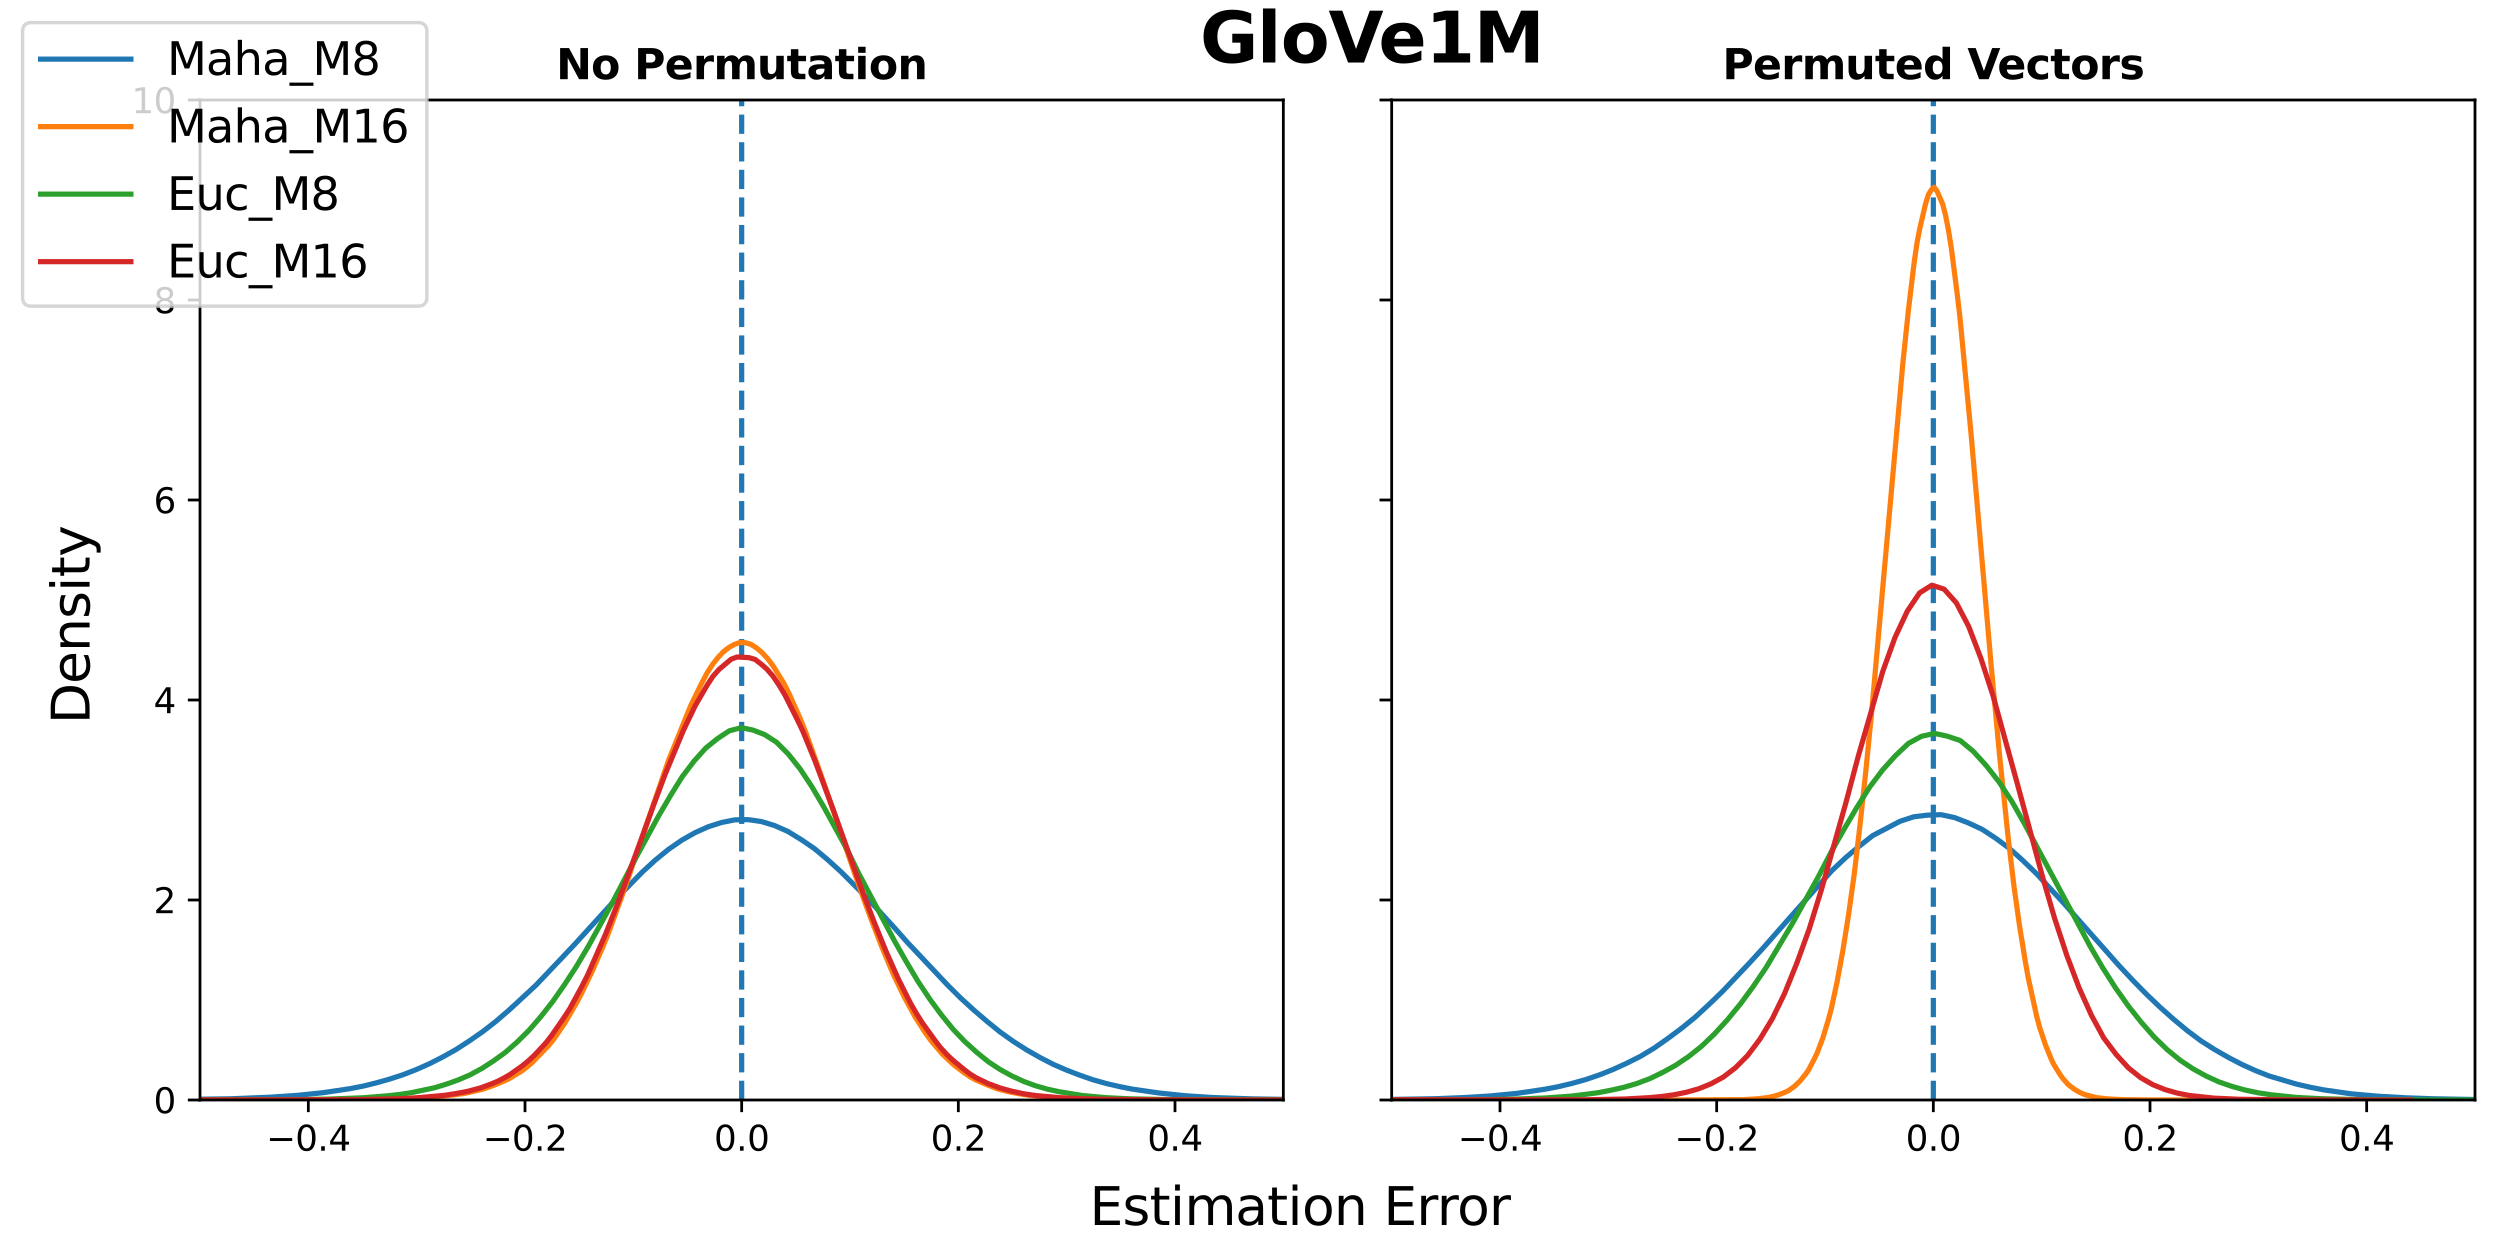 <?xml version="1.0" encoding="utf-8" standalone="no"?>
<!DOCTYPE svg PUBLIC "-//W3C//DTD SVG 1.1//EN"
  "http://www.w3.org/Graphics/SVG/1.1/DTD/svg11.dtd">
<svg xmlns:xlink="http://www.w3.org/1999/xlink" width="720pt" height="360pt" viewBox="0 0 720 360" xmlns="http://www.w3.org/2000/svg" version="1.1">
 <defs>
  <style type="text/css">*{stroke-linejoin: round; stroke-linecap: butt}</style>
 </defs>
 <g id="figure_1">
  <g id="patch_1">
   <path d="M 0 360 
L 720 360 
L 720 0 
L 0 0 
z
" style="fill: #ffffff"/>
  </g>
  <g id="axes_1">
   <g id="patch_2">
    <path d="M 57.6 316.8 
L 369.6 316.8 
L 369.6 28.8 
L 57.6 28.8 
z
" style="fill: #ffffff"/>
   </g>
   <g id="matplotlib.axis_1">
    <g id="xtick_1">
     <g id="line2d_1">
      <defs>
       <path id="m3b946b66a3" d="M 0 0 
L 0 3.5 
" style="stroke: #000000; stroke-width: 0.8"/>
      </defs>
      <g>
       <use xlink:href="#m3b946b66a3" x="88.8" y="316.8" style="stroke: #000000; stroke-width: 0.8"/>
      </g>
     </g>
     <g id="text_1">
      <!-- −0.4 -->
      <g transform="translate(76.659 331.398)scale(0.1 -0.1)">
       <defs>
        <path id="DejaVuSans-2212" d="M 678 2272 
L 4684 2272 
L 4684 1741 
L 678 1741 
L 678 2272 
z
" transform="scale(0.016)"/>
        <path id="DejaVuSans-30" d="M 2034 4250 
Q 1547 4250 1301 3770 
Q 1056 3291 1056 2328 
Q 1056 1369 1301 889 
Q 1547 409 2034 409 
Q 2525 409 2770 889 
Q 3016 1369 3016 2328 
Q 3016 3291 2770 3770 
Q 2525 4250 2034 4250 
z
M 2034 4750 
Q 2819 4750 3233 4129 
Q 3647 3509 3647 2328 
Q 3647 1150 3233 529 
Q 2819 -91 2034 -91 
Q 1250 -91 836 529 
Q 422 1150 422 2328 
Q 422 3509 836 4129 
Q 1250 4750 2034 4750 
z
" transform="scale(0.016)"/>
        <path id="DejaVuSans-2e" d="M 684 794 
L 1344 794 
L 1344 0 
L 684 0 
L 684 794 
z
" transform="scale(0.016)"/>
        <path id="DejaVuSans-34" d="M 2419 4116 
L 825 1625 
L 2419 1625 
L 2419 4116 
z
M 2253 4666 
L 3047 4666 
L 3047 1625 
L 3713 1625 
L 3713 1100 
L 3047 1100 
L 3047 0 
L 2419 0 
L 2419 1100 
L 313 1100 
L 313 1709 
L 2253 4666 
z
" transform="scale(0.016)"/>
       </defs>
       <use xlink:href="#DejaVuSans-2212"/>
       <use xlink:href="#DejaVuSans-30" x="83.789"/>
       <use xlink:href="#DejaVuSans-2e" x="147.412"/>
       <use xlink:href="#DejaVuSans-34" x="179.199"/>
      </g>
     </g>
    </g>
    <g id="xtick_2">
     <g id="line2d_2">
      <g>
       <use xlink:href="#m3b946b66a3" x="151.2" y="316.8" style="stroke: #000000; stroke-width: 0.8"/>
      </g>
     </g>
     <g id="text_2">
      <!-- −0.2 -->
      <g transform="translate(139.059 331.398)scale(0.1 -0.1)">
       <defs>
        <path id="DejaVuSans-32" d="M 1228 531 
L 3431 531 
L 3431 0 
L 469 0 
L 469 531 
Q 828 903 1448 1529 
Q 2069 2156 2228 2338 
Q 2531 2678 2651 2914 
Q 2772 3150 2772 3378 
Q 2772 3750 2511 3984 
Q 2250 4219 1831 4219 
Q 1534 4219 1204 4116 
Q 875 4013 500 3803 
L 500 4441 
Q 881 4594 1212 4672 
Q 1544 4750 1819 4750 
Q 2544 4750 2975 4387 
Q 3406 4025 3406 3419 
Q 3406 3131 3298 2873 
Q 3191 2616 2906 2266 
Q 2828 2175 2409 1742 
Q 1991 1309 1228 531 
z
" transform="scale(0.016)"/>
       </defs>
       <use xlink:href="#DejaVuSans-2212"/>
       <use xlink:href="#DejaVuSans-30" x="83.789"/>
       <use xlink:href="#DejaVuSans-2e" x="147.412"/>
       <use xlink:href="#DejaVuSans-32" x="179.199"/>
      </g>
     </g>
    </g>
    <g id="xtick_3">
     <g id="line2d_3">
      <g>
       <use xlink:href="#m3b946b66a3" x="213.6" y="316.8" style="stroke: #000000; stroke-width: 0.8"/>
      </g>
     </g>
     <g id="text_3">
      <!-- 0.0 -->
      <g transform="translate(205.648 331.398)scale(0.1 -0.1)">
       <use xlink:href="#DejaVuSans-30"/>
       <use xlink:href="#DejaVuSans-2e" x="63.623"/>
       <use xlink:href="#DejaVuSans-30" x="95.41"/>
      </g>
     </g>
    </g>
    <g id="xtick_4">
     <g id="line2d_4">
      <g>
       <use xlink:href="#m3b946b66a3" x="276" y="316.8" style="stroke: #000000; stroke-width: 0.8"/>
      </g>
     </g>
     <g id="text_4">
      <!-- 0.2 -->
      <g transform="translate(268.048 331.398)scale(0.1 -0.1)">
       <use xlink:href="#DejaVuSans-30"/>
       <use xlink:href="#DejaVuSans-2e" x="63.623"/>
       <use xlink:href="#DejaVuSans-32" x="95.41"/>
      </g>
     </g>
    </g>
    <g id="xtick_5">
     <g id="line2d_5">
      <g>
       <use xlink:href="#m3b946b66a3" x="338.4" y="316.8" style="stroke: #000000; stroke-width: 0.8"/>
      </g>
     </g>
     <g id="text_5">
      <!-- 0.4 -->
      <g transform="translate(330.448 331.398)scale(0.1 -0.1)">
       <use xlink:href="#DejaVuSans-30"/>
       <use xlink:href="#DejaVuSans-2e" x="63.623"/>
       <use xlink:href="#DejaVuSans-34" x="95.41"/>
      </g>
     </g>
    </g>
   </g>
   <g id="matplotlib.axis_2">
    <g id="ytick_1">
     <g id="line2d_6">
      <defs>
       <path id="m492207a4ac" d="M 0 0 
L -3.5 0 
" style="stroke: #000000; stroke-width: 0.8"/>
      </defs>
      <g>
       <use xlink:href="#m492207a4ac" x="57.6" y="316.8" style="stroke: #000000; stroke-width: 0.8"/>
      </g>
     </g>
     <g id="text_6">
      <!-- 0 -->
      <g transform="translate(44.237 320.599)scale(0.1 -0.1)">
       <use xlink:href="#DejaVuSans-30"/>
      </g>
     </g>
    </g>
    <g id="ytick_2">
     <g id="line2d_7">
      <g>
       <use xlink:href="#m492207a4ac" x="57.6" y="259.2" style="stroke: #000000; stroke-width: 0.8"/>
      </g>
     </g>
     <g id="text_7">
      <!-- 2 -->
      <g transform="translate(44.237 262.999)scale(0.1 -0.1)">
       <use xlink:href="#DejaVuSans-32"/>
      </g>
     </g>
    </g>
    <g id="ytick_3">
     <g id="line2d_8">
      <g>
       <use xlink:href="#m492207a4ac" x="57.6" y="201.6" style="stroke: #000000; stroke-width: 0.8"/>
      </g>
     </g>
     <g id="text_8">
      <!-- 4 -->
      <g transform="translate(44.237 205.399)scale(0.1 -0.1)">
       <use xlink:href="#DejaVuSans-34"/>
      </g>
     </g>
    </g>
    <g id="ytick_4">
     <g id="line2d_9">
      <g>
       <use xlink:href="#m492207a4ac" x="57.6" y="144" style="stroke: #000000; stroke-width: 0.8"/>
      </g>
     </g>
     <g id="text_9">
      <!-- 6 -->
      <g transform="translate(44.237 147.799)scale(0.1 -0.1)">
       <defs>
        <path id="DejaVuSans-36" d="M 2113 2584 
Q 1688 2584 1439 2293 
Q 1191 2003 1191 1497 
Q 1191 994 1439 701 
Q 1688 409 2113 409 
Q 2538 409 2786 701 
Q 3034 994 3034 1497 
Q 3034 2003 2786 2293 
Q 2538 2584 2113 2584 
z
M 3366 4563 
L 3366 3988 
Q 3128 4100 2886 4159 
Q 2644 4219 2406 4219 
Q 1781 4219 1451 3797 
Q 1122 3375 1075 2522 
Q 1259 2794 1537 2939 
Q 1816 3084 2150 3084 
Q 2853 3084 3261 2657 
Q 3669 2231 3669 1497 
Q 3669 778 3244 343 
Q 2819 -91 2113 -91 
Q 1303 -91 875 529 
Q 447 1150 447 2328 
Q 447 3434 972 4092 
Q 1497 4750 2381 4750 
Q 2619 4750 2861 4703 
Q 3103 4656 3366 4563 
z
" transform="scale(0.016)"/>
       </defs>
       <use xlink:href="#DejaVuSans-36"/>
      </g>
     </g>
    </g>
    <g id="ytick_5">
     <g id="line2d_10">
      <g>
       <use xlink:href="#m492207a4ac" x="57.6" y="86.4" style="stroke: #000000; stroke-width: 0.8"/>
      </g>
     </g>
     <g id="text_10">
      <!-- 8 -->
      <g transform="translate(44.237 90.199)scale(0.1 -0.1)">
       <defs>
        <path id="DejaVuSans-38" d="M 2034 2216 
Q 1584 2216 1326 1975 
Q 1069 1734 1069 1313 
Q 1069 891 1326 650 
Q 1584 409 2034 409 
Q 2484 409 2743 651 
Q 3003 894 3003 1313 
Q 3003 1734 2745 1975 
Q 2488 2216 2034 2216 
z
M 1403 2484 
Q 997 2584 770 2862 
Q 544 3141 544 3541 
Q 544 4100 942 4425 
Q 1341 4750 2034 4750 
Q 2731 4750 3128 4425 
Q 3525 4100 3525 3541 
Q 3525 3141 3298 2862 
Q 3072 2584 2669 2484 
Q 3125 2378 3379 2068 
Q 3634 1759 3634 1313 
Q 3634 634 3220 271 
Q 2806 -91 2034 -91 
Q 1263 -91 848 271 
Q 434 634 434 1313 
Q 434 1759 690 2068 
Q 947 2378 1403 2484 
z
M 1172 3481 
Q 1172 3119 1398 2916 
Q 1625 2713 2034 2713 
Q 2441 2713 2670 2916 
Q 2900 3119 2900 3481 
Q 2900 3844 2670 4047 
Q 2441 4250 2034 4250 
Q 1625 4250 1398 4047 
Q 1172 3844 1172 3481 
z
" transform="scale(0.016)"/>
       </defs>
       <use xlink:href="#DejaVuSans-38"/>
      </g>
     </g>
    </g>
    <g id="ytick_6">
     <g id="line2d_11">
      <g>
       <use xlink:href="#m492207a4ac" x="57.6" y="28.8" style="stroke: #000000; stroke-width: 0.8"/>
      </g>
     </g>
     <g id="text_11">
      <!-- 10 -->
      <g transform="translate(37.875 32.599)scale(0.1 -0.1)">
       <defs>
        <path id="DejaVuSans-31" d="M 794 531 
L 1825 531 
L 1825 4091 
L 703 3866 
L 703 4441 
L 1819 4666 
L 2450 4666 
L 2450 531 
L 3481 531 
L 3481 0 
L 794 0 
L 794 531 
z
" transform="scale(0.016)"/>
       </defs>
       <use xlink:href="#DejaVuSans-31"/>
       <use xlink:href="#DejaVuSans-30" x="63.623"/>
      </g>
     </g>
    </g>
   </g>
   <g id="line2d_12">
    <path d="M 213.6 316.8 
L 213.6 28.8 
" clip-path="url(#pf5b4e001b5)" style="fill: none; stroke-dasharray: 5.55,2.4; stroke-dashoffset: 0; stroke: #1f77b4; stroke-width: 1.5"/>
   </g>
   <g id="line2d_13">
    <path d="M -1 316.799 
L 47.285 316.711 
L 66.394 316.451 
L 77.86 315.987 
L 85.503 315.477 
L 93.147 314.683 
L 100.791 313.538 
L 104.613 312.792 
L 108.435 311.848 
L 112.256 310.765 
L 116.078 309.519 
L 119.9 308.032 
L 123.722 306.334 
L 127.544 304.39 
L 131.366 302.246 
L 135.188 299.768 
L 139.01 297.117 
L 142.831 294.141 
L 146.653 290.861 
L 154.297 283.791 
L 161.941 275.744 
L 165.763 271.68 
L 177.228 259.089 
L 184.872 251.254 
L 188.694 247.736 
L 192.516 244.628 
L 196.338 241.984 
L 200.16 239.819 
L 203.981 238.101 
L 207.803 236.881 
L 211.625 236.121 
L 215.447 236.054 
L 219.269 236.602 
L 223.091 237.766 
L 226.913 239.455 
L 230.735 241.801 
L 234.557 244.405 
L 238.378 247.601 
L 242.2 251.068 
L 249.844 258.741 
L 257.488 267.064 
L 261.31 271.389 
L 272.775 283.563 
L 276.597 287.379 
L 280.419 290.869 
L 284.241 294.149 
L 288.063 297.242 
L 291.885 299.958 
L 295.707 302.393 
L 299.528 304.569 
L 303.35 306.538 
L 307.172 308.194 
L 310.994 309.661 
L 314.816 310.989 
L 318.638 312.061 
L 322.46 312.95 
L 326.282 313.696 
L 333.925 314.8 
L 341.569 315.591 
L 349.213 316.08 
L 360.678 316.479 
L 375.966 316.706 
L 410.363 316.796 
L 440.938 316.8 
L 440.938 316.8 
" clip-path="url(#pf5b4e001b5)" style="fill: none; stroke: #1f77b4; stroke-width: 1.5; stroke-linecap: square"/>
   </g>
   <g id="line2d_14">
    <path d="M 55.467 316.8 
L 104.331 316.705 
L 116.941 316.437 
L 124.823 315.974 
L 131.128 315.27 
L 134.28 314.798 
L 139.009 313.698 
L 142.161 312.603 
L 145.314 311.282 
L 146.89 310.492 
L 150.043 308.574 
L 151.619 307.416 
L 153.195 306.065 
L 157.924 301.192 
L 159.5 299.267 
L 162.653 294.65 
L 165.805 289.228 
L 167.382 286.307 
L 170.534 279.754 
L 173.687 272.545 
L 175.263 268.632 
L 179.992 255.644 
L 183.144 246.447 
L 187.873 232.604 
L 192.602 218.816 
L 198.907 203.256 
L 202.059 196.811 
L 203.636 193.813 
L 205.212 191.347 
L 206.788 189.374 
L 208.364 187.683 
L 209.941 186.459 
L 211.517 185.584 
L 213.093 185.048 
L 214.669 185.088 
L 216.246 185.562 
L 217.822 186.56 
L 219.398 187.88 
L 220.975 189.574 
L 222.551 191.618 
L 225.703 196.718 
L 227.28 199.87 
L 230.432 206.906 
L 232.008 210.804 
L 236.737 224.003 
L 244.618 247.092 
L 247.771 256.241 
L 250.923 264.818 
L 254.076 272.987 
L 257.229 280.499 
L 260.381 287.065 
L 263.534 292.839 
L 266.686 297.747 
L 268.262 299.872 
L 271.415 303.591 
L 274.567 306.581 
L 277.72 308.986 
L 279.296 310.059 
L 280.872 310.953 
L 284.025 312.328 
L 287.178 313.558 
L 290.33 314.375 
L 293.483 314.999 
L 296.635 315.492 
L 302.94 316.111 
L 307.669 316.37 
L 320.279 316.683 
L 334.465 316.781 
L 369.143 316.8 
L 369.143 316.8 
" clip-path="url(#pf5b4e001b5)" style="fill: none; stroke: #ff7f0e; stroke-width: 1.5; stroke-linecap: square"/>
   </g>
   <g id="line2d_15">
    <path d="M -1 316.8 
L 84.499 316.702 
L 94.678 316.538 
L 104.857 316.142 
L 111.643 315.589 
L 115.036 315.208 
L 118.429 314.698 
L 125.215 313.257 
L 128.608 312.218 
L 132.001 311.01 
L 135.394 309.548 
L 138.786 307.71 
L 142.179 305.51 
L 145.572 303.052 
L 148.965 300.082 
L 152.358 296.721 
L 155.751 292.802 
L 159.144 288.489 
L 162.537 283.64 
L 165.93 278.448 
L 169.323 272.736 
L 176.109 260.447 
L 182.895 247.47 
L 189.681 234.983 
L 193.074 229.172 
L 196.467 223.708 
L 199.86 219.233 
L 203.253 215.446 
L 206.646 212.723 
L 210.039 210.472 
L 213.432 209.573 
L 216.824 210.256 
L 220.217 211.562 
L 223.61 213.744 
L 227.003 217.133 
L 230.396 221.4 
L 233.789 226.52 
L 237.182 232.281 
L 243.968 244.682 
L 247.361 251.655 
L 257.54 270.856 
L 260.933 276.843 
L 264.326 282.553 
L 267.719 287.654 
L 271.112 292.272 
L 274.505 296.444 
L 277.898 300.012 
L 281.291 303.07 
L 284.684 305.822 
L 288.077 308.04 
L 291.469 309.898 
L 294.862 311.469 
L 298.255 312.705 
L 301.648 313.671 
L 305.041 314.417 
L 311.827 315.52 
L 318.613 316.136 
L 325.399 316.46 
L 338.971 316.728 
L 369.507 316.799 
L 396.651 316.8 
L 396.651 316.8 
" clip-path="url(#pf5b4e001b5)" style="fill: none; stroke: #2ca02c; stroke-width: 1.5; stroke-linecap: square"/>
   </g>
   <g id="line2d_16">
    <path d="M 40.158 316.8 
L 102.124 316.704 
L 114.173 316.46 
L 119.337 316.232 
L 127.943 315.466 
L 131.386 314.934 
L 134.828 314.274 
L 138.271 313.344 
L 141.713 312.082 
L 143.434 311.345 
L 145.156 310.469 
L 146.877 309.456 
L 150.319 307.035 
L 152.041 305.622 
L 153.762 304.055 
L 157.204 300.37 
L 158.926 298.145 
L 162.368 293.154 
L 164.09 290.506 
L 167.532 284.161 
L 169.253 280.779 
L 174.417 269.007 
L 177.86 260.289 
L 184.745 241.545 
L 188.187 231.993 
L 191.63 222.818 
L 196.794 210.398 
L 200.236 203.212 
L 203.679 197.288 
L 205.4 194.676 
L 207.121 192.754 
L 210.564 189.852 
L 212.285 189.219 
L 215.728 189.404 
L 217.449 189.908 
L 219.17 191.23 
L 220.891 192.736 
L 222.613 194.734 
L 224.334 197.279 
L 226.055 200.156 
L 229.498 206.995 
L 231.219 210.603 
L 234.661 218.994 
L 239.825 232.786 
L 248.432 256.868 
L 251.874 265.87 
L 255.317 274.326 
L 258.759 282.036 
L 262.202 288.897 
L 263.923 291.876 
L 265.644 294.601 
L 269.087 299.397 
L 270.808 301.659 
L 272.529 303.541 
L 274.251 305.194 
L 277.693 308.036 
L 279.414 309.346 
L 281.136 310.397 
L 284.578 312.072 
L 288.021 313.336 
L 291.463 314.282 
L 294.906 315.021 
L 298.348 315.527 
L 305.233 316.143 
L 312.118 316.45 
L 319.003 316.618 
L 332.774 316.754 
L 355.15 316.794 
L 382.69 316.8 
L 382.69 316.8 
" clip-path="url(#pf5b4e001b5)" style="fill: none; stroke: #d62728; stroke-width: 1.5; stroke-linecap: square"/>
   </g>
   <g id="patch_3">
    <path d="M 57.6 316.8 
L 57.6 28.8 
" style="fill: none; stroke: #000000; stroke-width: 0.8; stroke-linejoin: miter; stroke-linecap: square"/>
   </g>
   <g id="patch_4">
    <path d="M 369.6 316.8 
L 369.6 28.8 
" style="fill: none; stroke: #000000; stroke-width: 0.8; stroke-linejoin: miter; stroke-linecap: square"/>
   </g>
   <g id="patch_5">
    <path d="M 57.6 316.8 
L 369.6 316.8 
" style="fill: none; stroke: #000000; stroke-width: 0.8; stroke-linejoin: miter; stroke-linecap: square"/>
   </g>
   <g id="patch_6">
    <path d="M 57.6 28.8 
L 369.6 28.8 
" style="fill: none; stroke: #000000; stroke-width: 0.8; stroke-linejoin: miter; stroke-linecap: square"/>
   </g>
   <g id="text_12">
    <!-- No Permutation -->
    <g transform="translate(160.183 22.8)scale(0.12 -0.12)">
     <defs>
      <path id="DejaVuSans-Bold-4e" d="M 588 4666 
L 1931 4666 
L 3628 1466 
L 3628 4666 
L 4769 4666 
L 4769 0 
L 3425 0 
L 1728 3200 
L 1728 0 
L 588 0 
L 588 4666 
z
" transform="scale(0.016)"/>
      <path id="DejaVuSans-Bold-6f" d="M 2203 2784 
Q 1831 2784 1636 2517 
Q 1441 2250 1441 1747 
Q 1441 1244 1636 976 
Q 1831 709 2203 709 
Q 2569 709 2762 976 
Q 2956 1244 2956 1747 
Q 2956 2250 2762 2517 
Q 2569 2784 2203 2784 
z
M 2203 3584 
Q 3106 3584 3614 3096 
Q 4122 2609 4122 1747 
Q 4122 884 3614 396 
Q 3106 -91 2203 -91 
Q 1297 -91 786 396 
Q 275 884 275 1747 
Q 275 2609 786 3096 
Q 1297 3584 2203 3584 
z
" transform="scale(0.016)"/>
      <path id="DejaVuSans-Bold-20" transform="scale(0.016)"/>
      <path id="DejaVuSans-Bold-50" d="M 588 4666 
L 2584 4666 
Q 3475 4666 3951 4270 
Q 4428 3875 4428 3144 
Q 4428 2409 3951 2014 
Q 3475 1619 2584 1619 
L 1791 1619 
L 1791 0 
L 588 0 
L 588 4666 
z
M 1791 3794 
L 1791 2491 
L 2456 2491 
Q 2806 2491 2997 2661 
Q 3188 2831 3188 3144 
Q 3188 3456 2997 3625 
Q 2806 3794 2456 3794 
L 1791 3794 
z
" transform="scale(0.016)"/>
      <path id="DejaVuSans-Bold-65" d="M 4031 1759 
L 4031 1441 
L 1416 1441 
Q 1456 1047 1700 850 
Q 1944 653 2381 653 
Q 2734 653 3104 758 
Q 3475 863 3866 1075 
L 3866 213 
Q 3469 63 3072 -14 
Q 2675 -91 2278 -91 
Q 1328 -91 801 392 
Q 275 875 275 1747 
Q 275 2603 792 3093 
Q 1309 3584 2216 3584 
Q 3041 3584 3536 3087 
Q 4031 2591 4031 1759 
z
M 2881 2131 
Q 2881 2450 2695 2645 
Q 2509 2841 2209 2841 
Q 1884 2841 1681 2658 
Q 1478 2475 1428 2131 
L 2881 2131 
z
" transform="scale(0.016)"/>
      <path id="DejaVuSans-Bold-72" d="M 3138 2547 
Q 2991 2616 2845 2648 
Q 2700 2681 2553 2681 
Q 2122 2681 1889 2404 
Q 1656 2128 1656 1613 
L 1656 0 
L 538 0 
L 538 3500 
L 1656 3500 
L 1656 2925 
Q 1872 3269 2151 3426 
Q 2431 3584 2822 3584 
Q 2878 3584 2943 3579 
Q 3009 3575 3134 3559 
L 3138 2547 
z
" transform="scale(0.016)"/>
      <path id="DejaVuSans-Bold-6d" d="M 3781 2919 
Q 3994 3244 4286 3414 
Q 4578 3584 4928 3584 
Q 5531 3584 5847 3212 
Q 6163 2841 6163 2131 
L 6163 0 
L 5038 0 
L 5038 1825 
Q 5041 1866 5042 1909 
Q 5044 1953 5044 2034 
Q 5044 2406 4934 2573 
Q 4825 2741 4581 2741 
Q 4263 2741 4089 2478 
Q 3916 2216 3909 1719 
L 3909 0 
L 2784 0 
L 2784 1825 
Q 2784 2406 2684 2573 
Q 2584 2741 2328 2741 
Q 2006 2741 1831 2477 
Q 1656 2213 1656 1722 
L 1656 0 
L 531 0 
L 531 3500 
L 1656 3500 
L 1656 2988 
Q 1863 3284 2130 3434 
Q 2397 3584 2719 3584 
Q 3081 3584 3359 3409 
Q 3638 3234 3781 2919 
z
" transform="scale(0.016)"/>
      <path id="DejaVuSans-Bold-75" d="M 500 1363 
L 500 3500 
L 1625 3500 
L 1625 3150 
Q 1625 2866 1622 2436 
Q 1619 2006 1619 1863 
Q 1619 1441 1641 1255 
Q 1663 1069 1716 984 
Q 1784 875 1895 815 
Q 2006 756 2150 756 
Q 2500 756 2700 1025 
Q 2900 1294 2900 1772 
L 2900 3500 
L 4019 3500 
L 4019 0 
L 2900 0 
L 2900 506 
Q 2647 200 2364 54 
Q 2081 -91 1741 -91 
Q 1134 -91 817 281 
Q 500 653 500 1363 
z
" transform="scale(0.016)"/>
      <path id="DejaVuSans-Bold-74" d="M 1759 4494 
L 1759 3500 
L 2913 3500 
L 2913 2700 
L 1759 2700 
L 1759 1216 
Q 1759 972 1856 886 
Q 1953 800 2241 800 
L 2816 800 
L 2816 0 
L 1856 0 
Q 1194 0 917 276 
Q 641 553 641 1216 
L 641 2700 
L 84 2700 
L 84 3500 
L 641 3500 
L 641 4494 
L 1759 4494 
z
" transform="scale(0.016)"/>
      <path id="DejaVuSans-Bold-61" d="M 2106 1575 
Q 1756 1575 1579 1456 
Q 1403 1338 1403 1106 
Q 1403 894 1545 773 
Q 1688 653 1941 653 
Q 2256 653 2472 879 
Q 2688 1106 2688 1447 
L 2688 1575 
L 2106 1575 
z
M 3816 1997 
L 3816 0 
L 2688 0 
L 2688 519 
Q 2463 200 2181 54 
Q 1900 -91 1497 -91 
Q 953 -91 614 226 
Q 275 544 275 1050 
Q 275 1666 698 1953 
Q 1122 2241 2028 2241 
L 2688 2241 
L 2688 2328 
Q 2688 2594 2478 2717 
Q 2269 2841 1825 2841 
Q 1466 2841 1156 2769 
Q 847 2697 581 2553 
L 581 3406 
Q 941 3494 1303 3539 
Q 1666 3584 2028 3584 
Q 2975 3584 3395 3211 
Q 3816 2838 3816 1997 
z
" transform="scale(0.016)"/>
      <path id="DejaVuSans-Bold-69" d="M 538 3500 
L 1656 3500 
L 1656 0 
L 538 0 
L 538 3500 
z
M 538 4863 
L 1656 4863 
L 1656 3950 
L 538 3950 
L 538 4863 
z
" transform="scale(0.016)"/>
      <path id="DejaVuSans-Bold-6e" d="M 4056 2131 
L 4056 0 
L 2931 0 
L 2931 347 
L 2931 1631 
Q 2931 2084 2911 2256 
Q 2891 2428 2841 2509 
Q 2775 2619 2662 2680 
Q 2550 2741 2406 2741 
Q 2056 2741 1856 2470 
Q 1656 2200 1656 1722 
L 1656 0 
L 538 0 
L 538 3500 
L 1656 3500 
L 1656 2988 
Q 1909 3294 2193 3439 
Q 2478 3584 2822 3584 
Q 3428 3584 3742 3212 
Q 4056 2841 4056 2131 
z
" transform="scale(0.016)"/>
     </defs>
     <use xlink:href="#DejaVuSans-Bold-4e"/>
     <use xlink:href="#DejaVuSans-Bold-6f" x="83.691"/>
     <use xlink:href="#DejaVuSans-Bold-20" x="152.393"/>
     <use xlink:href="#DejaVuSans-Bold-50" x="187.207"/>
     <use xlink:href="#DejaVuSans-Bold-65" x="260.498"/>
     <use xlink:href="#DejaVuSans-Bold-72" x="328.32"/>
     <use xlink:href="#DejaVuSans-Bold-6d" x="377.637"/>
     <use xlink:href="#DejaVuSans-Bold-75" x="481.836"/>
     <use xlink:href="#DejaVuSans-Bold-74" x="553.027"/>
     <use xlink:href="#DejaVuSans-Bold-61" x="600.83"/>
     <use xlink:href="#DejaVuSans-Bold-74" x="668.311"/>
     <use xlink:href="#DejaVuSans-Bold-69" x="716.113"/>
     <use xlink:href="#DejaVuSans-Bold-6f" x="750.391"/>
     <use xlink:href="#DejaVuSans-Bold-6e" x="819.092"/>
    </g>
   </g>
  </g>
  <g id="axes_2">
   <g id="patch_7">
    <path d="M 400.8 316.8 
L 712.8 316.8 
L 712.8 28.8 
L 400.8 28.8 
z
" style="fill: #ffffff"/>
   </g>
   <g id="matplotlib.axis_3">
    <g id="xtick_6">
     <g id="line2d_17">
      <g>
       <use xlink:href="#m3b946b66a3" x="432" y="316.8" style="stroke: #000000; stroke-width: 0.8"/>
      </g>
     </g>
     <g id="text_13">
      <!-- −0.4 -->
      <g transform="translate(419.859 331.398)scale(0.1 -0.1)">
       <use xlink:href="#DejaVuSans-2212"/>
       <use xlink:href="#DejaVuSans-30" x="83.789"/>
       <use xlink:href="#DejaVuSans-2e" x="147.412"/>
       <use xlink:href="#DejaVuSans-34" x="179.199"/>
      </g>
     </g>
    </g>
    <g id="xtick_7">
     <g id="line2d_18">
      <g>
       <use xlink:href="#m3b946b66a3" x="494.4" y="316.8" style="stroke: #000000; stroke-width: 0.8"/>
      </g>
     </g>
     <g id="text_14">
      <!-- −0.2 -->
      <g transform="translate(482.259 331.398)scale(0.1 -0.1)">
       <use xlink:href="#DejaVuSans-2212"/>
       <use xlink:href="#DejaVuSans-30" x="83.789"/>
       <use xlink:href="#DejaVuSans-2e" x="147.412"/>
       <use xlink:href="#DejaVuSans-32" x="179.199"/>
      </g>
     </g>
    </g>
    <g id="xtick_8">
     <g id="line2d_19">
      <g>
       <use xlink:href="#m3b946b66a3" x="556.8" y="316.8" style="stroke: #000000; stroke-width: 0.8"/>
      </g>
     </g>
     <g id="text_15">
      <!-- 0.0 -->
      <g transform="translate(548.848 331.398)scale(0.1 -0.1)">
       <use xlink:href="#DejaVuSans-30"/>
       <use xlink:href="#DejaVuSans-2e" x="63.623"/>
       <use xlink:href="#DejaVuSans-30" x="95.41"/>
      </g>
     </g>
    </g>
    <g id="xtick_9">
     <g id="line2d_20">
      <g>
       <use xlink:href="#m3b946b66a3" x="619.2" y="316.8" style="stroke: #000000; stroke-width: 0.8"/>
      </g>
     </g>
     <g id="text_16">
      <!-- 0.2 -->
      <g transform="translate(611.248 331.398)scale(0.1 -0.1)">
       <use xlink:href="#DejaVuSans-30"/>
       <use xlink:href="#DejaVuSans-2e" x="63.623"/>
       <use xlink:href="#DejaVuSans-32" x="95.41"/>
      </g>
     </g>
    </g>
    <g id="xtick_10">
     <g id="line2d_21">
      <g>
       <use xlink:href="#m3b946b66a3" x="681.6" y="316.8" style="stroke: #000000; stroke-width: 0.8"/>
      </g>
     </g>
     <g id="text_17">
      <!-- 0.4 -->
      <g transform="translate(673.648 331.398)scale(0.1 -0.1)">
       <use xlink:href="#DejaVuSans-30"/>
       <use xlink:href="#DejaVuSans-2e" x="63.623"/>
       <use xlink:href="#DejaVuSans-34" x="95.41"/>
      </g>
     </g>
    </g>
   </g>
   <g id="matplotlib.axis_4">
    <g id="ytick_7">
     <g id="line2d_22">
      <g>
       <use xlink:href="#m492207a4ac" x="400.8" y="316.8" style="stroke: #000000; stroke-width: 0.8"/>
      </g>
     </g>
    </g>
    <g id="ytick_8">
     <g id="line2d_23">
      <g>
       <use xlink:href="#m492207a4ac" x="400.8" y="259.2" style="stroke: #000000; stroke-width: 0.8"/>
      </g>
     </g>
    </g>
    <g id="ytick_9">
     <g id="line2d_24">
      <g>
       <use xlink:href="#m492207a4ac" x="400.8" y="201.6" style="stroke: #000000; stroke-width: 0.8"/>
      </g>
     </g>
    </g>
    <g id="ytick_10">
     <g id="line2d_25">
      <g>
       <use xlink:href="#m492207a4ac" x="400.8" y="144" style="stroke: #000000; stroke-width: 0.8"/>
      </g>
     </g>
    </g>
    <g id="ytick_11">
     <g id="line2d_26">
      <g>
       <use xlink:href="#m492207a4ac" x="400.8" y="86.4" style="stroke: #000000; stroke-width: 0.8"/>
      </g>
     </g>
    </g>
    <g id="ytick_12">
     <g id="line2d_27">
      <g>
       <use xlink:href="#m492207a4ac" x="400.8" y="28.8" style="stroke: #000000; stroke-width: 0.8"/>
      </g>
     </g>
    </g>
   </g>
   <g id="line2d_28">
    <path d="M 556.8 316.8 
L 556.8 28.8 
" clip-path="url(#pf2470ce6bd)" style="fill: none; stroke-dasharray: 5.55,2.4; stroke-dashoffset: 0; stroke: #1f77b4; stroke-width: 1.5"/>
   </g>
   <g id="line2d_29">
    <path d="M 23.441 316.8 
L 397.565 316.686 
L 413.318 316.431 
L 421.194 316.114 
L 429.07 315.649 
L 436.947 314.879 
L 444.823 313.719 
L 448.761 312.965 
L 452.699 312.031 
L 456.638 310.93 
L 460.576 309.591 
L 464.514 308.036 
L 468.452 306.23 
L 472.39 304.256 
L 476.328 301.897 
L 480.266 299.133 
L 484.205 296.207 
L 488.143 293.009 
L 492.081 289.385 
L 496.019 285.595 
L 503.895 277.278 
L 507.833 272.975 
L 515.71 264.012 
L 527.524 250.796 
L 531.462 247.079 
L 535.401 243.751 
L 539.339 240.648 
L 547.215 236.531 
L 551.153 235.236 
L 555.091 234.761 
L 559.029 234.631 
L 562.968 235.48 
L 566.906 237.009 
L 570.844 238.847 
L 574.782 241.423 
L 578.72 244.352 
L 582.658 247.902 
L 586.597 251.708 
L 594.473 260.247 
L 610.225 278.035 
L 614.164 282.246 
L 618.102 286.261 
L 622.04 290.027 
L 625.978 293.531 
L 629.916 296.808 
L 633.854 299.755 
L 637.792 302.26 
L 641.731 304.519 
L 645.669 306.567 
L 649.607 308.347 
L 653.545 309.896 
L 661.421 312.232 
L 665.36 313.137 
L 669.298 313.897 
L 677.174 315.025 
L 685.05 315.723 
L 692.927 316.166 
L 700.803 316.444 
L 712.617 316.657 
L 721 316.73 
L 721 316.73 
" clip-path="url(#pf2470ce6bd)" style="fill: none; stroke: #1f77b4; stroke-width: 1.5; stroke-linecap: square"/>
   </g>
   <g id="line2d_30">
    <path d="M 479.013 316.8 
L 502.008 316.696 
L 506.115 316.468 
L 509.4 316.049 
L 511.042 315.675 
L 512.685 315.141 
L 514.327 314.479 
L 515.148 314.055 
L 516.791 312.875 
L 518.433 311.301 
L 520.076 309.28 
L 520.897 308.078 
L 522.54 304.936 
L 523.361 303.206 
L 525.003 298.855 
L 526.646 293.416 
L 527.467 290.268 
L 529.11 282.64 
L 530.752 273.703 
L 532.395 263.388 
L 534.037 251.603 
L 535.68 237.64 
L 537.322 222.365 
L 538.965 205.886 
L 542.25 169.079 
L 547.998 104.885 
L 549.641 89.16 
L 551.283 75.58 
L 552.105 69.916 
L 552.926 65.66 
L 554.568 58.681 
L 555.389 56.051 
L 556.211 54.677 
L 557.032 53.926 
L 557.853 55.005 
L 559.496 58.798 
L 560.317 62.026 
L 561.138 66.126 
L 561.959 71.285 
L 563.602 84.075 
L 564.423 90.986 
L 567.708 125.428 
L 573.457 191.721 
L 575.921 218.046 
L 578.384 241.5 
L 580.027 255.247 
L 581.669 266.929 
L 583.312 277.047 
L 584.133 281.64 
L 586.597 292.829 
L 587.418 295.892 
L 589.061 300.825 
L 590.703 304.9 
L 591.524 306.632 
L 593.167 309.261 
L 593.988 310.455 
L 595.631 312.359 
L 597.273 313.602 
L 598.916 314.602 
L 600.558 315.29 
L 603.843 316.118 
L 607.128 316.487 
L 611.234 316.692 
L 619.447 316.788 
L 642.442 316.8 
L 642.442 316.8 
" clip-path="url(#pf2470ce6bd)" style="fill: none; stroke: #ff7f0e; stroke-width: 1.5; stroke-linecap: square"/>
   </g>
   <g id="line2d_31">
    <path d="M -1 316.8 
L 426.679 316.699 
L 437.857 316.494 
L 445.309 316.203 
L 452.762 315.661 
L 460.214 314.703 
L 463.94 313.986 
L 467.666 313.148 
L 471.392 312.051 
L 475.119 310.653 
L 478.845 308.856 
L 482.571 306.804 
L 486.297 304.297 
L 490.023 301.344 
L 493.749 297.791 
L 497.475 293.724 
L 501.201 289.177 
L 504.928 284.107 
L 508.654 278.617 
L 516.106 266.141 
L 523.558 252.721 
L 527.284 245.555 
L 531.011 238.94 
L 534.737 232.595 
L 538.463 226.678 
L 542.189 221.744 
L 545.915 217.608 
L 549.641 214.085 
L 553.367 212.066 
L 557.093 211.209 
L 560.82 212.025 
L 564.546 213.28 
L 568.272 216.361 
L 571.998 220.441 
L 575.724 225.208 
L 579.45 230.874 
L 583.176 237.455 
L 601.807 272.255 
L 605.533 278.651 
L 609.259 284.499 
L 612.985 289.764 
L 616.712 294.444 
L 620.438 298.687 
L 624.164 302.307 
L 627.89 305.354 
L 631.616 307.836 
L 635.342 309.892 
L 639.068 311.597 
L 642.794 312.881 
L 646.521 313.919 
L 650.247 314.706 
L 653.973 315.286 
L 661.425 316.066 
L 668.877 316.444 
L 680.056 316.694 
L 698.686 316.792 
L 721 316.8 
L 721 316.8 
" clip-path="url(#pf2470ce6bd)" style="fill: none; stroke: #2ca02c; stroke-width: 1.5; stroke-linecap: square"/>
   </g>
   <g id="line2d_32">
    <path d="M -1 316.8 
L 457.387 316.716 
L 467.993 316.517 
L 475.063 316.122 
L 478.599 315.785 
L 482.134 315.289 
L 485.669 314.574 
L 489.205 313.576 
L 492.74 312.144 
L 496.275 310.221 
L 499.81 307.511 
L 503.346 303.953 
L 506.881 299.236 
L 510.416 293.408 
L 513.952 286.132 
L 517.487 277.393 
L 521.022 267.654 
L 524.557 256.253 
L 531.628 231.144 
L 535.163 217.85 
L 542.234 193.369 
L 545.769 183.564 
L 549.304 176.011 
L 552.84 170.754 
L 556.375 168.536 
L 559.91 169.681 
L 563.445 173.65 
L 566.981 180.425 
L 570.516 189.654 
L 574.051 200.557 
L 581.122 226.204 
L 588.192 252.322 
L 591.728 264.476 
L 595.263 275.209 
L 598.798 284.558 
L 602.334 292.413 
L 605.869 298.92 
L 609.404 303.627 
L 612.939 307.526 
L 616.475 310.354 
L 620.01 312.387 
L 623.545 313.809 
L 627.081 314.821 
L 630.616 315.508 
L 637.686 316.265 
L 644.757 316.583 
L 658.898 316.765 
L 687.18 316.8 
L 694.251 316.8 
L 694.251 316.8 
" clip-path="url(#pf2470ce6bd)" style="fill: none; stroke: #d62728; stroke-width: 1.5; stroke-linecap: square"/>
   </g>
   <g id="patch_8">
    <path d="M 400.8 316.8 
L 400.8 28.8 
" style="fill: none; stroke: #000000; stroke-width: 0.8; stroke-linejoin: miter; stroke-linecap: square"/>
   </g>
   <g id="patch_9">
    <path d="M 712.8 316.8 
L 712.8 28.8 
" style="fill: none; stroke: #000000; stroke-width: 0.8; stroke-linejoin: miter; stroke-linecap: square"/>
   </g>
   <g id="patch_10">
    <path d="M 400.8 316.8 
L 712.8 316.8 
" style="fill: none; stroke: #000000; stroke-width: 0.8; stroke-linejoin: miter; stroke-linecap: square"/>
   </g>
   <g id="patch_11">
    <path d="M 400.8 28.8 
L 712.8 28.8 
" style="fill: none; stroke: #000000; stroke-width: 0.8; stroke-linejoin: miter; stroke-linecap: square"/>
   </g>
   <g id="text_18">
    <!-- Permuted Vectors -->
    <g transform="translate(496.07 22.8)scale(0.12 -0.12)">
     <defs>
      <path id="DejaVuSans-Bold-64" d="M 2919 2988 
L 2919 4863 
L 4044 4863 
L 4044 0 
L 2919 0 
L 2919 506 
Q 2688 197 2409 53 
Q 2131 -91 1766 -91 
Q 1119 -91 703 423 
Q 288 938 288 1747 
Q 288 2556 703 3070 
Q 1119 3584 1766 3584 
Q 2128 3584 2408 3439 
Q 2688 3294 2919 2988 
z
M 2181 722 
Q 2541 722 2730 984 
Q 2919 1247 2919 1747 
Q 2919 2247 2730 2509 
Q 2541 2772 2181 2772 
Q 1825 2772 1636 2509 
Q 1447 2247 1447 1747 
Q 1447 1247 1636 984 
Q 1825 722 2181 722 
z
" transform="scale(0.016)"/>
      <path id="DejaVuSans-Bold-56" d="M 31 4666 
L 1241 4666 
L 2478 1222 
L 3713 4666 
L 4922 4666 
L 3194 0 
L 1759 0 
L 31 4666 
z
" transform="scale(0.016)"/>
      <path id="DejaVuSans-Bold-63" d="M 3366 3391 
L 3366 2478 
Q 3138 2634 2908 2709 
Q 2678 2784 2431 2784 
Q 1963 2784 1702 2511 
Q 1441 2238 1441 1747 
Q 1441 1256 1702 982 
Q 1963 709 2431 709 
Q 2694 709 2930 787 
Q 3166 866 3366 1019 
L 3366 103 
Q 3103 6 2833 -42 
Q 2563 -91 2291 -91 
Q 1344 -91 809 395 
Q 275 881 275 1747 
Q 275 2613 809 3098 
Q 1344 3584 2291 3584 
Q 2566 3584 2833 3536 
Q 3100 3488 3366 3391 
z
" transform="scale(0.016)"/>
      <path id="DejaVuSans-Bold-73" d="M 3272 3391 
L 3272 2541 
Q 2913 2691 2578 2766 
Q 2244 2841 1947 2841 
Q 1628 2841 1473 2761 
Q 1319 2681 1319 2516 
Q 1319 2381 1436 2309 
Q 1553 2238 1856 2203 
L 2053 2175 
Q 2913 2066 3209 1816 
Q 3506 1566 3506 1031 
Q 3506 472 3093 190 
Q 2681 -91 1863 -91 
Q 1516 -91 1145 -36 
Q 775 19 384 128 
L 384 978 
Q 719 816 1070 734 
Q 1422 653 1784 653 
Q 2113 653 2278 743 
Q 2444 834 2444 1013 
Q 2444 1163 2330 1236 
Q 2216 1309 1875 1350 
L 1678 1375 
Q 931 1469 631 1722 
Q 331 1975 331 2491 
Q 331 3047 712 3315 
Q 1094 3584 1881 3584 
Q 2191 3584 2531 3537 
Q 2872 3491 3272 3391 
z
" transform="scale(0.016)"/>
     </defs>
     <use xlink:href="#DejaVuSans-Bold-50"/>
     <use xlink:href="#DejaVuSans-Bold-65" x="73.291"/>
     <use xlink:href="#DejaVuSans-Bold-72" x="141.113"/>
     <use xlink:href="#DejaVuSans-Bold-6d" x="190.43"/>
     <use xlink:href="#DejaVuSans-Bold-75" x="294.629"/>
     <use xlink:href="#DejaVuSans-Bold-74" x="365.82"/>
     <use xlink:href="#DejaVuSans-Bold-65" x="413.623"/>
     <use xlink:href="#DejaVuSans-Bold-64" x="481.445"/>
     <use xlink:href="#DejaVuSans-Bold-20" x="553.027"/>
     <use xlink:href="#DejaVuSans-Bold-56" x="587.842"/>
     <use xlink:href="#DejaVuSans-Bold-65" x="659.734"/>
     <use xlink:href="#DejaVuSans-Bold-63" x="727.557"/>
     <use xlink:href="#DejaVuSans-Bold-74" x="786.834"/>
     <use xlink:href="#DejaVuSans-Bold-6f" x="834.637"/>
     <use xlink:href="#DejaVuSans-Bold-72" x="903.338"/>
     <use xlink:href="#DejaVuSans-Bold-73" x="952.654"/>
    </g>
   </g>
  </g>
  <g id="text_19">
   <!-- Density -->
   <g transform="translate(25.798 208.513)rotate(-90)scale(0.15 -0.15)">
    <defs>
     <path id="DejaVuSans-44" d="M 1259 4147 
L 1259 519 
L 2022 519 
Q 2988 519 3436 956 
Q 3884 1394 3884 2338 
Q 3884 3275 3436 3711 
Q 2988 4147 2022 4147 
L 1259 4147 
z
M 628 4666 
L 1925 4666 
Q 3281 4666 3915 4102 
Q 4550 3538 4550 2338 
Q 4550 1131 3912 565 
Q 3275 0 1925 0 
L 628 0 
L 628 4666 
z
" transform="scale(0.016)"/>
     <path id="DejaVuSans-65" d="M 3597 1894 
L 3597 1613 
L 953 1613 
Q 991 1019 1311 708 
Q 1631 397 2203 397 
Q 2534 397 2845 478 
Q 3156 559 3463 722 
L 3463 178 
Q 3153 47 2828 -22 
Q 2503 -91 2169 -91 
Q 1331 -91 842 396 
Q 353 884 353 1716 
Q 353 2575 817 3079 
Q 1281 3584 2069 3584 
Q 2775 3584 3186 3129 
Q 3597 2675 3597 1894 
z
M 3022 2063 
Q 3016 2534 2758 2815 
Q 2500 3097 2075 3097 
Q 1594 3097 1305 2825 
Q 1016 2553 972 2059 
L 3022 2063 
z
" transform="scale(0.016)"/>
     <path id="DejaVuSans-6e" d="M 3513 2113 
L 3513 0 
L 2938 0 
L 2938 2094 
Q 2938 2591 2744 2837 
Q 2550 3084 2163 3084 
Q 1697 3084 1428 2787 
Q 1159 2491 1159 1978 
L 1159 0 
L 581 0 
L 581 3500 
L 1159 3500 
L 1159 2956 
Q 1366 3272 1645 3428 
Q 1925 3584 2291 3584 
Q 2894 3584 3203 3211 
Q 3513 2838 3513 2113 
z
" transform="scale(0.016)"/>
     <path id="DejaVuSans-73" d="M 2834 3397 
L 2834 2853 
Q 2591 2978 2328 3040 
Q 2066 3103 1784 3103 
Q 1356 3103 1142 2972 
Q 928 2841 928 2578 
Q 928 2378 1081 2264 
Q 1234 2150 1697 2047 
L 1894 2003 
Q 2506 1872 2764 1633 
Q 3022 1394 3022 966 
Q 3022 478 2636 193 
Q 2250 -91 1575 -91 
Q 1294 -91 989 -36 
Q 684 19 347 128 
L 347 722 
Q 666 556 975 473 
Q 1284 391 1588 391 
Q 1994 391 2212 530 
Q 2431 669 2431 922 
Q 2431 1156 2273 1281 
Q 2116 1406 1581 1522 
L 1381 1569 
Q 847 1681 609 1914 
Q 372 2147 372 2553 
Q 372 3047 722 3315 
Q 1072 3584 1716 3584 
Q 2034 3584 2315 3537 
Q 2597 3491 2834 3397 
z
" transform="scale(0.016)"/>
     <path id="DejaVuSans-69" d="M 603 3500 
L 1178 3500 
L 1178 0 
L 603 0 
L 603 3500 
z
M 603 4863 
L 1178 4863 
L 1178 4134 
L 603 4134 
L 603 4863 
z
" transform="scale(0.016)"/>
     <path id="DejaVuSans-74" d="M 1172 4494 
L 1172 3500 
L 2356 3500 
L 2356 3053 
L 1172 3053 
L 1172 1153 
Q 1172 725 1289 603 
Q 1406 481 1766 481 
L 2356 481 
L 2356 0 
L 1766 0 
Q 1100 0 847 248 
Q 594 497 594 1153 
L 594 3053 
L 172 3053 
L 172 3500 
L 594 3500 
L 594 4494 
L 1172 4494 
z
" transform="scale(0.016)"/>
     <path id="DejaVuSans-79" d="M 2059 -325 
Q 1816 -950 1584 -1140 
Q 1353 -1331 966 -1331 
L 506 -1331 
L 506 -850 
L 844 -850 
Q 1081 -850 1212 -737 
Q 1344 -625 1503 -206 
L 1606 56 
L 191 3500 
L 800 3500 
L 1894 763 
L 2988 3500 
L 3597 3500 
L 2059 -325 
z
" transform="scale(0.016)"/>
    </defs>
    <use xlink:href="#DejaVuSans-44"/>
    <use xlink:href="#DejaVuSans-65" x="77.002"/>
    <use xlink:href="#DejaVuSans-6e" x="138.525"/>
    <use xlink:href="#DejaVuSans-73" x="201.904"/>
    <use xlink:href="#DejaVuSans-69" x="254.004"/>
    <use xlink:href="#DejaVuSans-74" x="281.787"/>
    <use xlink:href="#DejaVuSans-79" x="320.996"/>
   </g>
  </g>
  <g id="text_20">
   <!-- GloVe1M -->
   <g transform="translate(345.6 18)scale(0.2 -0.2)">
    <defs>
     <path id="DejaVuSans-Bold-47" d="M 4781 347 
Q 4331 128 3847 18 
Q 3363 -91 2847 -91 
Q 1681 -91 1000 561 
Q 319 1213 319 2328 
Q 319 3456 1012 4103 
Q 1706 4750 2913 4750 
Q 3378 4750 3804 4662 
Q 4231 4575 4609 4403 
L 4609 3438 
Q 4219 3659 3833 3768 
Q 3447 3878 3059 3878 
Q 2341 3878 1952 3476 
Q 1563 3075 1563 2328 
Q 1563 1588 1938 1184 
Q 2313 781 3003 781 
Q 3191 781 3352 804 
Q 3513 828 3641 878 
L 3641 1784 
L 2906 1784 
L 2906 2591 
L 4781 2591 
L 4781 347 
z
" transform="scale(0.016)"/>
     <path id="DejaVuSans-Bold-6c" d="M 538 4863 
L 1656 4863 
L 1656 0 
L 538 0 
L 538 4863 
z
" transform="scale(0.016)"/>
     <path id="DejaVuSans-Bold-31" d="M 750 831 
L 1813 831 
L 1813 3847 
L 722 3622 
L 722 4441 
L 1806 4666 
L 2950 4666 
L 2950 831 
L 4013 831 
L 4013 0 
L 750 0 
L 750 831 
z
" transform="scale(0.016)"/>
     <path id="DejaVuSans-Bold-4d" d="M 588 4666 
L 2119 4666 
L 3181 2169 
L 4250 4666 
L 5778 4666 
L 5778 0 
L 4641 0 
L 4641 3413 
L 3566 897 
L 2803 897 
L 1728 3413 
L 1728 0 
L 588 0 
L 588 4666 
z
" transform="scale(0.016)"/>
    </defs>
    <use xlink:href="#DejaVuSans-Bold-47"/>
    <use xlink:href="#DejaVuSans-Bold-6c" x="82.08"/>
    <use xlink:href="#DejaVuSans-Bold-6f" x="116.357"/>
    <use xlink:href="#DejaVuSans-Bold-56" x="185.059"/>
    <use xlink:href="#DejaVuSans-Bold-65" x="256.951"/>
    <use xlink:href="#DejaVuSans-Bold-31" x="324.773"/>
    <use xlink:href="#DejaVuSans-Bold-4d" x="394.354"/>
   </g>
  </g>
  <g id="text_21">
   <!-- Estimation Error -->
   <g transform="translate(313.801 352.8)scale(0.15 -0.15)">
    <defs>
     <path id="DejaVuSans-45" d="M 628 4666 
L 3578 4666 
L 3578 4134 
L 1259 4134 
L 1259 2753 
L 3481 2753 
L 3481 2222 
L 1259 2222 
L 1259 531 
L 3634 531 
L 3634 0 
L 628 0 
L 628 4666 
z
" transform="scale(0.016)"/>
     <path id="DejaVuSans-6d" d="M 3328 2828 
Q 3544 3216 3844 3400 
Q 4144 3584 4550 3584 
Q 5097 3584 5394 3201 
Q 5691 2819 5691 2113 
L 5691 0 
L 5113 0 
L 5113 2094 
Q 5113 2597 4934 2840 
Q 4756 3084 4391 3084 
Q 3944 3084 3684 2787 
Q 3425 2491 3425 1978 
L 3425 0 
L 2847 0 
L 2847 2094 
Q 2847 2600 2669 2842 
Q 2491 3084 2119 3084 
Q 1678 3084 1418 2786 
Q 1159 2488 1159 1978 
L 1159 0 
L 581 0 
L 581 3500 
L 1159 3500 
L 1159 2956 
Q 1356 3278 1631 3431 
Q 1906 3584 2284 3584 
Q 2666 3584 2933 3390 
Q 3200 3197 3328 2828 
z
" transform="scale(0.016)"/>
     <path id="DejaVuSans-61" d="M 2194 1759 
Q 1497 1759 1228 1600 
Q 959 1441 959 1056 
Q 959 750 1161 570 
Q 1363 391 1709 391 
Q 2188 391 2477 730 
Q 2766 1069 2766 1631 
L 2766 1759 
L 2194 1759 
z
M 3341 1997 
L 3341 0 
L 2766 0 
L 2766 531 
Q 2569 213 2275 61 
Q 1981 -91 1556 -91 
Q 1019 -91 701 211 
Q 384 513 384 1019 
Q 384 1609 779 1909 
Q 1175 2209 1959 2209 
L 2766 2209 
L 2766 2266 
Q 2766 2663 2505 2880 
Q 2244 3097 1772 3097 
Q 1472 3097 1187 3025 
Q 903 2953 641 2809 
L 641 3341 
Q 956 3463 1253 3523 
Q 1550 3584 1831 3584 
Q 2591 3584 2966 3190 
Q 3341 2797 3341 1997 
z
" transform="scale(0.016)"/>
     <path id="DejaVuSans-6f" d="M 1959 3097 
Q 1497 3097 1228 2736 
Q 959 2375 959 1747 
Q 959 1119 1226 758 
Q 1494 397 1959 397 
Q 2419 397 2687 759 
Q 2956 1122 2956 1747 
Q 2956 2369 2687 2733 
Q 2419 3097 1959 3097 
z
M 1959 3584 
Q 2709 3584 3137 3096 
Q 3566 2609 3566 1747 
Q 3566 888 3137 398 
Q 2709 -91 1959 -91 
Q 1206 -91 779 398 
Q 353 888 353 1747 
Q 353 2609 779 3096 
Q 1206 3584 1959 3584 
z
" transform="scale(0.016)"/>
     <path id="DejaVuSans-20" transform="scale(0.016)"/>
     <path id="DejaVuSans-72" d="M 2631 2963 
Q 2534 3019 2420 3045 
Q 2306 3072 2169 3072 
Q 1681 3072 1420 2755 
Q 1159 2438 1159 1844 
L 1159 0 
L 581 0 
L 581 3500 
L 1159 3500 
L 1159 2956 
Q 1341 3275 1631 3429 
Q 1922 3584 2338 3584 
Q 2397 3584 2469 3576 
Q 2541 3569 2628 3553 
L 2631 2963 
z
" transform="scale(0.016)"/>
    </defs>
    <use xlink:href="#DejaVuSans-45"/>
    <use xlink:href="#DejaVuSans-73" x="63.184"/>
    <use xlink:href="#DejaVuSans-74" x="115.283"/>
    <use xlink:href="#DejaVuSans-69" x="154.492"/>
    <use xlink:href="#DejaVuSans-6d" x="182.275"/>
    <use xlink:href="#DejaVuSans-61" x="279.688"/>
    <use xlink:href="#DejaVuSans-74" x="340.967"/>
    <use xlink:href="#DejaVuSans-69" x="380.176"/>
    <use xlink:href="#DejaVuSans-6f" x="407.959"/>
    <use xlink:href="#DejaVuSans-6e" x="469.141"/>
    <use xlink:href="#DejaVuSans-20" x="532.52"/>
    <use xlink:href="#DejaVuSans-45" x="564.307"/>
    <use xlink:href="#DejaVuSans-72" x="627.49"/>
    <use xlink:href="#DejaVuSans-72" x="666.854"/>
    <use xlink:href="#DejaVuSans-6f" x="705.717"/>
    <use xlink:href="#DejaVuSans-72" x="766.898"/>
   </g>
  </g>
  <g id="legend_1">
   <g id="patch_12">
    <path d="M 9.1 88.172 
L 120.347 88.172 
Q 122.948 88.172 122.948 85.573 
L 122.948 9.1 
Q 122.948 6.5 120.347 6.5 
L 9.1 6.5 
Q 6.5 6.5 6.5 9.1 
L 6.5 85.573 
Q 6.5 88.172 9.1 88.172 
z
" style="fill: #ffffff; opacity: 0.8; stroke: #cccccc; stroke-linejoin: miter"/>
   </g>
   <g id="line2d_33">
    <path d="M 11.7 17.028 
L 24.7 17.028 
L 37.7 17.028 
" style="fill: none; stroke: #1f77b4; stroke-width: 1.5; stroke-linecap: square"/>
   </g>
   <g id="text_22">
    <!-- Maha_M8 -->
    <g transform="translate(48.1 21.578)scale(0.13 -0.13)">
     <defs>
      <path id="DejaVuSans-4d" d="M 628 4666 
L 1569 4666 
L 2759 1491 
L 3956 4666 
L 4897 4666 
L 4897 0 
L 4281 0 
L 4281 4097 
L 3078 897 
L 2444 897 
L 1241 4097 
L 1241 0 
L 628 0 
L 628 4666 
z
" transform="scale(0.016)"/>
      <path id="DejaVuSans-68" d="M 3513 2113 
L 3513 0 
L 2938 0 
L 2938 2094 
Q 2938 2591 2744 2837 
Q 2550 3084 2163 3084 
Q 1697 3084 1428 2787 
Q 1159 2491 1159 1978 
L 1159 0 
L 581 0 
L 581 4863 
L 1159 4863 
L 1159 2956 
Q 1366 3272 1645 3428 
Q 1925 3584 2291 3584 
Q 2894 3584 3203 3211 
Q 3513 2838 3513 2113 
z
" transform="scale(0.016)"/>
      <path id="DejaVuSans-5f" d="M 3263 -1063 
L 3263 -1509 
L -63 -1509 
L -63 -1063 
L 3263 -1063 
z
" transform="scale(0.016)"/>
     </defs>
     <use xlink:href="#DejaVuSans-4d"/>
     <use xlink:href="#DejaVuSans-61" x="86.279"/>
     <use xlink:href="#DejaVuSans-68" x="147.559"/>
     <use xlink:href="#DejaVuSans-61" x="210.938"/>
     <use xlink:href="#DejaVuSans-5f" x="272.217"/>
     <use xlink:href="#DejaVuSans-4d" x="322.217"/>
     <use xlink:href="#DejaVuSans-38" x="408.496"/>
    </g>
   </g>
   <g id="line2d_34">
    <path d="M 11.7 36.471 
L 24.7 36.471 
L 37.7 36.471 
" style="fill: none; stroke: #ff7f0e; stroke-width: 1.5; stroke-linecap: square"/>
   </g>
   <g id="text_23">
    <!-- Maha_M16 -->
    <g transform="translate(48.1 41.021)scale(0.13 -0.13)">
     <use xlink:href="#DejaVuSans-4d"/>
     <use xlink:href="#DejaVuSans-61" x="86.279"/>
     <use xlink:href="#DejaVuSans-68" x="147.559"/>
     <use xlink:href="#DejaVuSans-61" x="210.938"/>
     <use xlink:href="#DejaVuSans-5f" x="272.217"/>
     <use xlink:href="#DejaVuSans-4d" x="322.217"/>
     <use xlink:href="#DejaVuSans-31" x="408.496"/>
     <use xlink:href="#DejaVuSans-36" x="472.119"/>
    </g>
   </g>
   <g id="line2d_35">
    <path d="M 11.7 55.914 
L 24.7 55.914 
L 37.7 55.914 
" style="fill: none; stroke: #2ca02c; stroke-width: 1.5; stroke-linecap: square"/>
   </g>
   <g id="text_24">
    <!-- Euc_M8 -->
    <g transform="translate(48.1 60.464)scale(0.13 -0.13)">
     <defs>
      <path id="DejaVuSans-75" d="M 544 1381 
L 544 3500 
L 1119 3500 
L 1119 1403 
Q 1119 906 1312 657 
Q 1506 409 1894 409 
Q 2359 409 2629 706 
Q 2900 1003 2900 1516 
L 2900 3500 
L 3475 3500 
L 3475 0 
L 2900 0 
L 2900 538 
Q 2691 219 2414 64 
Q 2138 -91 1772 -91 
Q 1169 -91 856 284 
Q 544 659 544 1381 
z
M 1991 3584 
L 1991 3584 
z
" transform="scale(0.016)"/>
      <path id="DejaVuSans-63" d="M 3122 3366 
L 3122 2828 
Q 2878 2963 2633 3030 
Q 2388 3097 2138 3097 
Q 1578 3097 1268 2742 
Q 959 2388 959 1747 
Q 959 1106 1268 751 
Q 1578 397 2138 397 
Q 2388 397 2633 464 
Q 2878 531 3122 666 
L 3122 134 
Q 2881 22 2623 -34 
Q 2366 -91 2075 -91 
Q 1284 -91 818 406 
Q 353 903 353 1747 
Q 353 2603 823 3093 
Q 1294 3584 2113 3584 
Q 2378 3584 2631 3529 
Q 2884 3475 3122 3366 
z
" transform="scale(0.016)"/>
     </defs>
     <use xlink:href="#DejaVuSans-45"/>
     <use xlink:href="#DejaVuSans-75" x="63.184"/>
     <use xlink:href="#DejaVuSans-63" x="126.562"/>
     <use xlink:href="#DejaVuSans-5f" x="181.543"/>
     <use xlink:href="#DejaVuSans-4d" x="231.543"/>
     <use xlink:href="#DejaVuSans-38" x="317.822"/>
    </g>
   </g>
   <g id="line2d_36">
    <path d="M 11.7 75.357 
L 24.7 75.357 
L 37.7 75.357 
" style="fill: none; stroke: #d62728; stroke-width: 1.5; stroke-linecap: square"/>
   </g>
   <g id="text_25">
    <!-- Euc_M16 -->
    <g transform="translate(48.1 79.907)scale(0.13 -0.13)">
     <use xlink:href="#DejaVuSans-45"/>
     <use xlink:href="#DejaVuSans-75" x="63.184"/>
     <use xlink:href="#DejaVuSans-63" x="126.562"/>
     <use xlink:href="#DejaVuSans-5f" x="181.543"/>
     <use xlink:href="#DejaVuSans-4d" x="231.543"/>
     <use xlink:href="#DejaVuSans-31" x="317.822"/>
     <use xlink:href="#DejaVuSans-36" x="381.445"/>
    </g>
   </g>
  </g>
 </g>
 <defs>
  <clipPath id="pf5b4e001b5">
   <rect x="57.6" y="28.8" width="312" height="288"/>
  </clipPath>
  <clipPath id="pf2470ce6bd">
   <rect x="400.8" y="28.8" width="312" height="288"/>
  </clipPath>
 </defs>
</svg>
